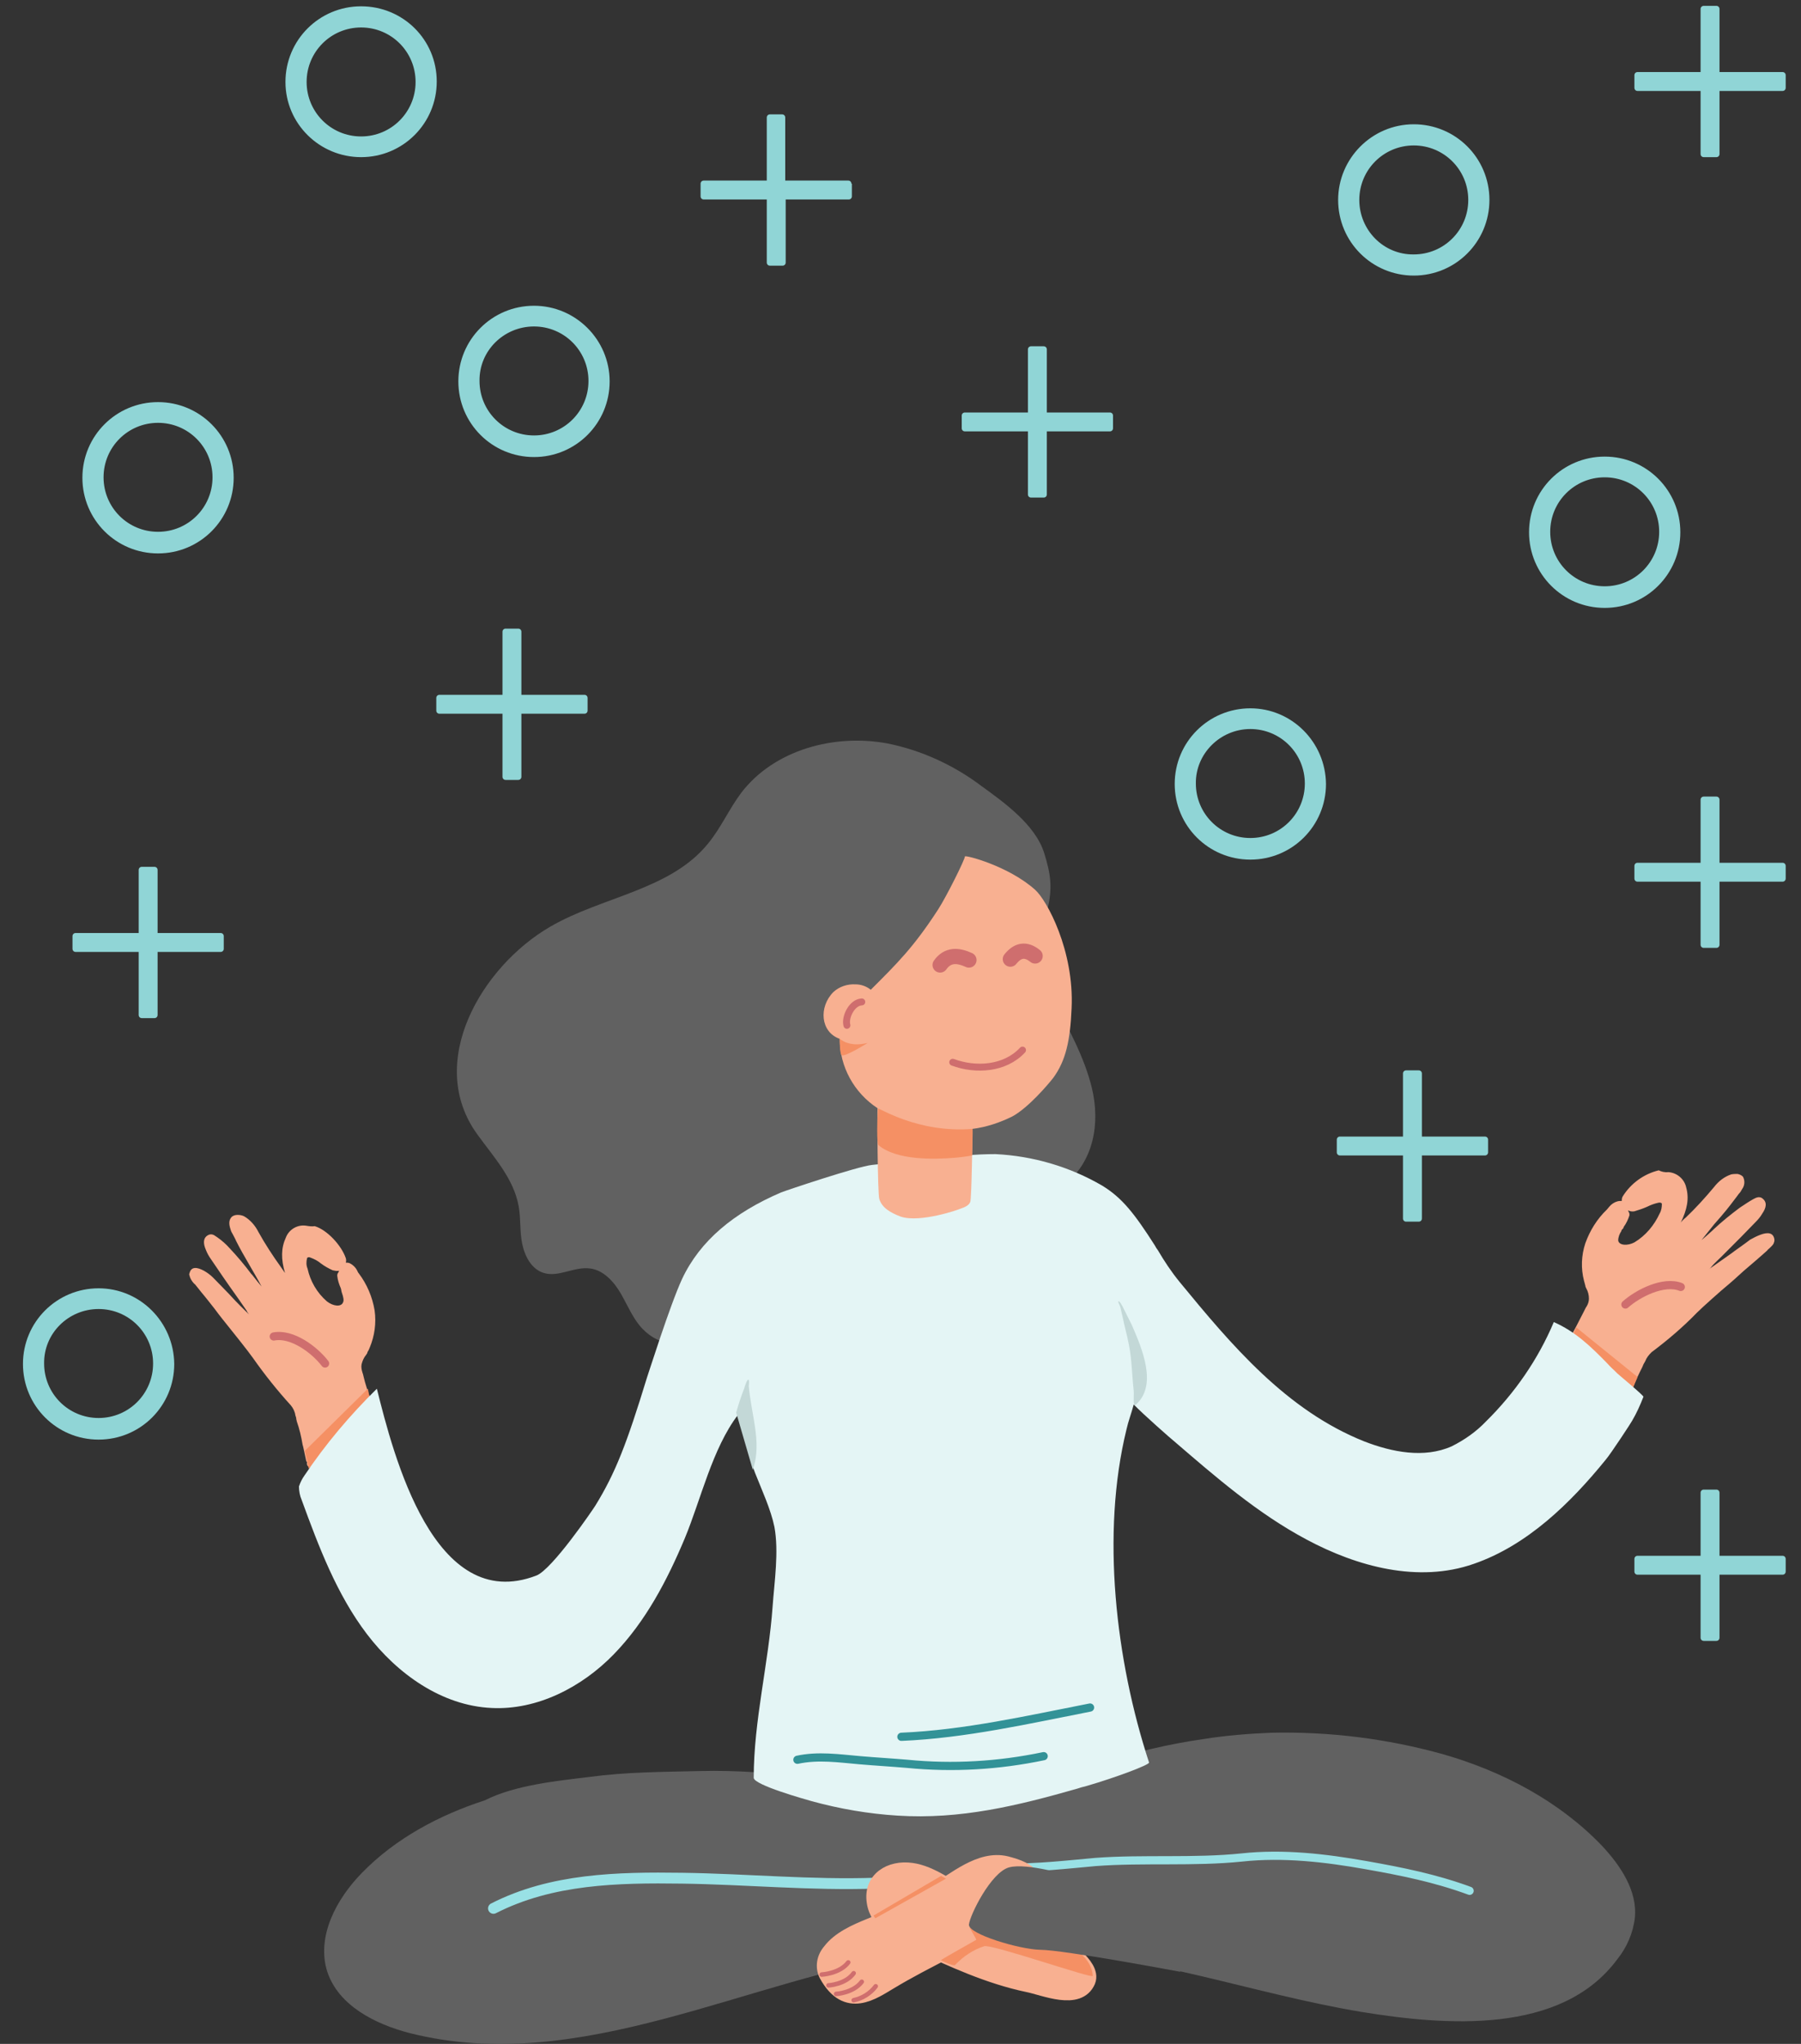<svg xmlns="http://www.w3.org/2000/svg" xml:space="preserve" id="lady" x="0" y="0" style="enable-background:new 0 0 400 453.9" version="1.1" viewBox="0 0 400 453.9">
  <rect x="0" y="0" width="400" height="453.9" fill="#333333" stroke="none"/>
  <style>
    .st0{fill:#616161}.st1{fill:#f8b091}.st2{fill:none;stroke:#cf6e6e;stroke-width:1.82;stroke-linecap:round;stroke-linejoin:round}.st3{fill:#f59064}.st7{fill:#f8b091;stroke:#f8b091;stroke-width:3;stroke-miterlimit:10}.st14{fill:#90d5d6;fill-rule:evenodd;clip-rule:evenodd}
  </style>
  <path d="M282.3 384.8c-5 .2-10 .6-15 1.4-7.7 1.1-15.2 2.9-22.6 5.2-7.9 2.8-15.8 6.1-24.2 6.9-5.4.5-10.9-.1-16.4-.7-16-1.7-32.5-4.7-48.5-4.3-8.3.2-16.4.2-24.6 1.3-7.3.9-16.6 1.8-23.3 5.2-10.2 3.3-19.9 8.5-27.3 16.1-5.7 5.8-10.2 14.2-7.7 22 2.5 7.5 10.6 11.6 18.3 13.6 38 9.6 75.3-12.2 112.3-17.6 22-3.2 42-.1 63.3 4.9 11.9 2.8 23.8 6 35.8 8 18.5 3 44.3 5.2 56.8-11.7 2.1-2.6 3.5-5.8 3.9-9.2.6-6-3.2-11.6-7.3-16-9.5-9.9-22-16.5-35.2-20.3-12.5-3.5-25.4-5.1-38.3-4.8z" class="st0 burst"/>
  <path d="M370.5 260.3c1.9.1 3.6 1.5 4 3.4.7 2.5.2 4.9-1.2 7.8.3-.4.7-.8 1.1-1.1 2.2-2.1 4.3-4.4 6.3-6.8 1-1.3 2.3-2.3 3.8-2.8.5-.1.9-.1 1.4-.1.5.1.9.3 1.2.6.5.9.4 2-.2 2.8-.2.4-.4.7-.7 1-.2.3-.9 1.2-.9 1.2-1.2 1.6-2.2 2.9-4.6 5.6l-2.8 3.5c.7-.6 1.3-1.1 2.5-2.2l.2-.2c1.8-1.7 3.8-3.3 5.8-4.8 1.2-.8 2.1-1.4 3-1.9l.6-.3c.5-.2 1.1-.2 1.5.2 1 .8.8 2-.1 3.3-.4.7-.9 1.3-1.5 1.9-2.1 2.2-3.9 4-7.5 7.6-.3.3-1.8 1.7-2.2 2.2-.2.3-.4.5-.7.7 1.4-1 2.7-1.9 5.1-3.6.2-.2 3.1-2.2 4.1-3 .7-.4 1.5-.8 2.3-1.1 1.6-.6 2.9-.5 3.1 1.1 0 .2 0 .4-.1.6-.1.5-.5.8-1 1.3-.1.1-.5.4-.5.5-.7.6-1.2 1.1-2.5 2.2l-2.8 2.4c-1.3 1.2-2.4 2.2-4.9 4.3 0 0-4 3.5-5.4 4.9-3.1 3.2-6.5 6.1-10.1 8.8-.6.6-1.1 1.2-1.4 2-.1.2-.3.5-.4.7-.1.2-.1.3-.2.5-.8 1.6-1.6 3.2-2.2 4.9-.1.2-1.1 2.6-1.4 3.4-.1.1-.2.2-.3.2 0 .4-.2.7-.5.9-.5.2-1.1 0-1.3-.5-.2-.5-.5-.9-.9-1.3 0 0-.6-.7-.8-1-1.3-1.8-2.7-3.5-4.2-5.1-.2-.2-.1-.2-.3-.4-1.4-1.5-2.7-3.1-3.9-4.7-.1-.1-.1-.3-.1-.4h-.2c-.5-.2-.7-.8-.5-1.3.4-1 .9-1.8 1.8-3.5 0 0 1.3-2.5 1.8-3.5l.4-.8c.1-.1.1-.2.2-.3.3-.5.5-1.1.5-1.7 0-.8-.2-1.6-.6-2.3-.1-.2-.2-.4-.2-.6-.1-.4-.2-.7-.3-1.1-.7-2.7-.6-5.6.3-8.3 1-2.8 2.6-5.4 4.8-7.5.2-.2.3-.4.5-.6.5-.6 1.1-1 1.8-1.2.3-.1.7-.1 1-.1 0-.3 0-.7.2-1 1.8-2.9 4.7-5 8-5.8.6.3 1.4.5 2.1.4zm-2.2 6.8c-.9.2-1.7.5-2.5.9-.9.4-1.8.7-2.8 1-.5.1-1 0-1.4-.2 0 .1.1.2.1.3.2.2.2.5.2.8-.3.9-.7 1.8-1.3 2.6 0 .2-.1.3-.2.4l-.1.1c-.1.1-.2.2-.2.4-.4.6-.7 1.3-.7 2.1.2 1.1 2.1 1.2 3.6.4 2.5-1.5 4.4-3.8 5.6-6.4.4-.7.5-1.4.5-2.2-.1-.2-.4-.3-.8-.2z" class="st1"/>
  <path d="M373.3 285.8c-3.8-1.5-9.5 1.4-12.3 3.9" class="st2"/>
  <path d="M349.2 296.6c1.8 1.2 3.5 2.6 5 4.1 1.8 1.9 6.6 6.2 7.4 6.9.8.7.9 1 .9 1l1.2-2.8-13.6-11c.1-.1-.9 1.8-.9 1.8z" class="st3"/>
  <path d="M68 272.2c-1.9-.3-3.8.8-4.5 2.6-1.1 2.4-1.1 4.8-.2 7.9-.3-.4-.6-.9-.9-1.3-1.8-2.5-3.5-5.1-5-7.8-.7-1.4-1.8-2.7-3.2-3.5-.4-.2-.9-.3-1.4-.3-.5 0-.9.1-1.3.4-.7.7-.7 1.6-.3 2.8.1.4.3.8.5 1.1.2.4.7 1.3.7 1.4.9 1.8 1.7 3.2 3.5 6.3 0 0 1.3 2.2 2.2 3.9-.6-.7-1.1-1.3-2.1-2.6l-.2-.2c-1.5-2-3.1-3.9-4.8-5.7-.8-.9-1.7-1.7-2.7-2.4-.2-.1-.4-.3-.6-.4-.4-.3-1-.4-1.5-.1-1.1.6-1.1 1.8-.5 3.2.3.8.7 1.5 1.2 2.2 1.7 2.5 3.1 4.6 6.1 8.8.2.3 1.4 2 1.8 2.6.1.3.3.5.5.8-1.2-1.2-2.4-2.3-4.4-4.5-.2-.2-2.7-2.8-3.6-3.7-.6-.6-1.3-1.1-2-1.5-1.5-.8-2.8-1-3.2.5-.1.2-.1.4 0 .6.1.5.4 1 .7 1.4.1.1.4.5.5.5.6.7 1 1.3 2.1 2.6 0 0 1.7 2.1 2.3 2.9 1.1 1.5 2 2.6 4 5.1 0 0 3.3 4.1 4.5 5.8 2.6 3.7 5.4 7.2 8.4 10.5.5.6.9 1.4 1 2.2.2.6.2.6.2.8s.1.3.1.5c.6 1.7 1 3.4 1.3 5.2.1.2.6 2.7.8 3.6 0 .1.1.2.2.3-.1.4 0 .8.3 1 .4.3 1 .2 1.2-.2 0 0 0-.1.1-.1.3-.4.7-.8 1.1-1.1.4-.3.7-.6 1-.9 1.6-1.6 3.3-3 5.1-4.3.2-.1.2-.2.4-.3 1.6-1.2 3.2-2.5 4.6-3.9.1-.1.1-.2.2-.4h.1c.5-.1.8-.7.7-1.2-.3-1.1-.5-1.9-1.1-3.7 0 0-.9-2.7-1.1-3.7-.1-.3-.1-.5-.2-.8-.1-.3-.1-.2-.1-.3-.2-.6-.3-1.2-.2-1.8.2-.8.5-1.5 1-2.1.2-.3.3-.4.3-.6.2-.3.4-.7.5-1 1.1-2.6 1.5-5.5 1.1-8.3-.5-3-1.7-5.8-3.5-8.2-.2-.2-.3-.5-.4-.7-.3-.6-.9-1.2-1.5-1.5-.3-.2-.7-.2-1-.2.1-.3.1-.7 0-1-1-2.9-4.2-6.3-6.9-7.1-.6.1-1.3 0-1.9-.1zm1 7.1c.8.3 1.6.7 2.3 1.3.8.6 1.7 1.1 2.6 1.5.5.1.9.2 1.4.1 0 .1-.1.2-.1.3-.2.2-.3.5-.3.8.1 1 .4 1.9.8 2.8 0 .1.1.3.1.4v.1c0 .1.1.3.1.4.4 1.1.5 1.8.3 2.2-.4 1.1-2.2.9-3.6-.2-2.2-1.9-3.7-4.5-4.3-7.3-.3-.7-.3-1.5-.1-2.3.1-.2.4-.3.8-.1z" class="st1"/>
  <path d="M60.8 296.8c4.1-.8 9.1 3 11.4 6" class="st2"/>
  <path d="m82.1 310.4-13.5 15.8-.9-4 14-13.8.4 2z" class="st3"/>
  <path d="M232.6 202.1c1.2-4.9.8-7.9-.7-12.7-2-6.3-8.9-11.2-14-14.9-6.1-4.6-13.3-7.9-20.8-9.4-11.8-2.2-25.2 1.4-32.5 11-2.7 3.6-4.5 7.8-7.4 11.3-8.4 10.3-23.5 11.7-35 18.4-15.2 8.8-27.8 30.1-16.2 46.1 3.6 5 8.1 9.8 9.2 16 .5 2.8.2 5.6.8 8.4.6 2.8 2.1 5.6 4.8 6.4 3.3 1 6.8-1.5 10.3-1 3 .4 5.3 3 6.8 5.6s2.7 5.6 4.8 7.8c8 8.2 18.8-.8 26.1-5.1 3.4-2 6.4-1.9 10.1-.3 6.4 2.7 12.3 6.5 18.9 8.4 9.8 2.8 18.7-.2 24.3-8.7 2.4-3.7 4.1-7.8 4.9-12.1.3-2.2.8-4.4 1.6-6.5 1.6-3.3 4.9-5.5 7.8-7.7 6.5-5.1 8-13.6 6.1-21.5-1.7-7-5.3-13.3-8.5-19.6-.7-1.4-1-3.1-1.7-4.6-1.1-2.4-2.4-4.6-2.9-7.2-.5-4.4 2-3.1 3.2-8.1z" class="st0"/>
  <path d="M221.1 256.3c-2.2 0-4.5.1-6.7.3-.9-.1-1.7-.1-2.6 0-.4 0-.7.1-1.1.2-1.1.2-1.6.2-2.2.3-.6.1-3.9.3-4.7.3-2.2.2-5.9.7-6.1.8-1.1.2-2 .3-4 .5-3.2.3-19.5 5.8-20.2 6.1-10.5 4.5-18 10.7-22 19.2-2.7 5.8-7.7 21.7-7.8 21.9-4.5 14.7-7 21.2-11.5 28.5-.5.8-9.6 14.2-13.1 15.5-22.7 8.7-31.7-26.7-35.4-41.5-6 5.9-11.4 12.3-16.1 19.3-.5.7-.9 1.5-1.2 2.4 0 1 .2 2.1.6 3 3.8 10.4 7.8 21 14.5 29.8s16.6 15.9 27.7 16.4c10.1.5 20-4.6 27.1-11.9s11.9-16.5 15.8-25.8c3.6-8.7 6.1-19.9 11.8-27.4 1.8 4 2.2 8.8 3.8 12.9 1.5 3.8 3.5 8.1 4.3 12 1 5.5 0 12.1-.4 17.6-.9 12.7-4.2 25.4-4.2 38.1 0 1.6 11.5 4.8 12.9 5.2 6.2 1.7 12.6 2.8 19 3.2 14 .9 26.7-2.2 40-6 .6-.2.9-.3 2.1-.6 6.2-1.8 14-4.7 13.8-5.2-7.4-22.6-10.7-50.8-5-74 .4-1.8 1.1-3.6 1.6-5.5 2 2.1 8.6 7.9 8.9 8.1 9.3 8 18.6 16.1 29.5 21.9 11.2 6 24.8 9.7 37.1 5.4 11.9-4.1 21.5-13.5 29.3-23.1 1.2-1.4 5.9-8.6 5.9-8.7 1-1.7 1.8-3.5 2.5-5.3.2-.2-5.5-4.9-5.8-5.2l-.5-.5c-.5-.5-1.1-1-1.7-1.7-3.6-3.7-7.1-7.1-11.9-9.2-3.5 8.3-8.7 15.8-15.1 22.1-2.2 2.3-4.8 4.1-7.6 5.5-6.1 2.7-13.2 1.3-19.4-1.1-17.3-6.9-29.5-21.4-41-35.4-1.8-2.2-3.4-4.6-4.8-7-.3-.4-.5-.7-.7-1.1-4.6-7.2-7.3-10.6-11.7-13.3-7.2-4.2-15.4-6.6-23.7-7z" style="fill:#e4f5f5"/>
  <path d="M214.3 190.2c0 .7-4.1 8.9-5.9 11.7-5.5 8.5-9.2 12.1-15 17.9-1-.8-2.2-1.2-3.4-1.2-1.8-.1-3.6.5-4.9 1.7-3.3 3.3-2.9 8.9 1.4 10.4 0 6.2 3.2 12 8.4 15.4-.1.1 0 19.1.4 20.2.6 1.9 2.4 3 4.8 3.9 4.3 1.4 12.9-1.6 13-1.7 1.2-.4 2.1-.8 2.4-1.6.3-.8.5-15.3.5-16.2 3.1-.4 6.1-1.4 8.9-2.8 3.6-2 7.9-7.1 9-8.5 2.8-3.8 3.8-8.3 4.1-15.5.6-12.8-5.5-24-8.1-26.3-5.9-5.3-15.6-7.8-15.6-7.4z" class="st1"/>
  <path d="M224.1 414.7c5.5.2 13.7-.7 19.2-1.2 10.6-.8 21.9.1 32.5-1 9.2-1 18.6.1 27.6 1.7 7.9 1.4 15.4 2.9 23 5.7" style="fill:none;stroke:#99e1e5;stroke-width:1.82;stroke-linecap:round;stroke-linejoin:round"/>
  <path d="M194.5 418.2c-14.3.5-28.7-.9-43-1.1s-29 .1-41.9 6.7" style="fill:none;stroke:#99e1e5;stroke-width:2.41;stroke-linecap:round;stroke-linejoin:round"/>
  <path d="M229.6 417.4c-.8-2.2-3.8-3.1-6.1-3.7-5.9-1.4-11.5 3.7-16.2 6.4s-9.1 5.5-14.1 7.4c-3.2 1.3-6.9 2.9-9 5.7-1.3 1.5-1.7 3.6-.8 5.4 4.6 8.4 10.7 3.8 14.3 1.7 8.6-5.2 16.5-8.3 24.8-14 2.9-1.9 8.4-5.2 7.1-8.9z" class="st7"/>
  <path d="M221.6 426c.4 1.3 3.3 1.6 4.5 2.1 4.7 2 9.6 2.7 13.3 6.5 1.3 1.3 3.2 3.4 2.4 5.4-2.2 5.1-10 1.6-13.6.9-8.6-1.8-16.9-5.6-24.8-9.3-3.9-1.8-8.7-4.4-9.4-9.2-.8-5.2 3.7-7.9 8.5-7.2 4.4.6 8.7 4 12.4 6.1 1.6.9 3.1 1.8 4.6 2.9.9.7 1.7.7 2.1 1.8z" class="st7"/>
  <path d="M195 246.2c0-.4 8.7 5.5 21 4.5.1 0-.1 5.9-.1 5.9s-1.5.3-3.7.5c-4.8.4-13.1.6-17.1-2.8-.4-.4-.3-5.4-.1-8.1zm-8.5-15.5c0-.1 1.9 2 6.2.9.2-.1-5.2 3.3-5.8 2.7-.4-.4-.4-3.3-.4-3.6zM209 435.3c0-.1 3.9-2.3 7.8-4.5.2-.1-1.6-2.7-1.4-2.8 3.5-2 8.8-1.4 8.8-1.4l2.3.7s15.9 4 16.2 11.5c0 .7-22.4-7.1-24.1-6.6-2.5.8-4.7 2.3-6.5 4.2-.3.3-3.1-1-3.1-1.1zm1.1-18.1-15.7 8.8-.4-.6 15-8.8 1.1.6z" class="st3"/>
  <path d="M224.4 213c1.6-2 3.4-2.4 5.5-.7m-21.1 2c1.7-2.4 4-2.2 6.4-1.1" style="fill:none;stroke:#cf6e6e;stroke-width:3.38;stroke-linecap:round;stroke-linejoin:round"/>
  <path d="M227.1 233.2c-3.9 4.2-10.4 4.6-15.5 2.7m-20.2-13.4c-2.2.1-3.8 3.4-3.3 5.2" style="fill:none;stroke:#cf6e6e;stroke-width:1.54;stroke-linecap:round;stroke-linejoin:round"/>
  <path d="M252.3 311.9c-.8.8-.4-1.9-.5-3-.4-3.5-.4-7-1.1-10.4-.4-2.1-1-4.1-1.4-6.2-.2-.7-.3-1.4-.5-2.1-.1-.4-.7-1.3-.3-1.2.2 0 .7.9.8 1.1l2.1 4.2c2.3 5.3 5.7 13.3.9 17.6zm-88.8 1.8c.5-1.8 1.1-3.6 1.8-5.4 0-.1.6-2 .9-1.9.3.1.1 1.3.1 1.4.1 1.2.3 2.6.5 3.8.8 5 2.1 9.9.4 14.8" style="fill:#c3d8d7"/>
  <path d="M177.1 390.8c4.6-1 9.3-.3 13.9.1 3.5.3 7 .5 10.5.8 10.1 1 20.3.4 30.3-1.7m10.3-10.8c-13.8 2.7-27.8 5.9-41.9 6.5" style="fill:none;stroke:#329297;stroke-width:1.82;stroke-linecap:round;stroke-linejoin:round"/>
  <path d="M237.8 416.6s-9.7-3-13.7-1.9-8.7 10.6-8.9 12.7 11.2 5.5 15.8 5.6c5.2 0 31.2 4.9 31.2 4.9l-18.6-19.4-5.8-1.9z" class="st0"/>
  <path d="M182.5 438.5s4-.2 5.9-2.7m-4.4 5.1s3.8-.2 5.6-2.7m-3.9 4.6s3.8-.2 5.7-2.7m-1.8 4.1c1.9-.4 3.7-1.5 4.9-3.1" style="fill:none;stroke:#cf6e6e;stroke-linecap:round;stroke-linejoin:round"/>
  <path d="M35.1 93.9c6.7 0 12.1 5.4 12.1 12.1 0 6.7-5.4 12.1-12.1 12.1-6.7 0-12.1-5.4-12.1-12.1 0-6.7 5.4-12.1 12.1-12.1m0-4.6c-9.3 0-16.8 7.5-16.8 16.8s7.5 16.8 16.8 16.8 16.8-7.5 16.8-16.8-7.5-16.8-16.8-16.8zm83.5-16.8c6.7 0 12.1 5.4 12.1 12.1 0 6.7-5.4 12.1-12.1 12.1-6.7 0-12.1-5.4-12.1-12.1-.1-6.7 5.4-12.1 12.1-12.1m0-4.6c-9.3 0-16.8 7.5-16.8 16.8s7.5 16.8 16.8 16.8 16.8-7.5 16.8-16.8-7.6-16.8-16.8-16.8zM21.9 290.7c6.7 0 12.1 5.4 12.1 12.1 0 6.7-5.4 12.1-12.1 12.1-6.7 0-12.1-5.4-12.1-12.1-.1-6.7 5.4-12.1 12.1-12.1m0-4.6c-9.3 0-16.8 7.5-16.8 16.8s7.5 16.8 16.8 16.8 16.8-7.5 16.8-16.8c-.1-9.3-7.6-16.8-16.8-16.8zm255.8-124.2c6.7 0 12.1 5.4 12.1 12.1s-5.4 12.1-12.1 12.1c-6.7 0-12.1-5.4-12.1-12.1-.1-6.6 5.4-12.1 12.1-12.1m0-4.6c-9.3 0-16.8 7.5-16.8 16.8s7.5 16.8 16.8 16.8 16.8-7.5 16.8-16.8c-.1-9.3-7.6-16.8-16.8-16.8zM80.2 6.1c6.7 0 12.1 5.4 12.1 12.1 0 6.7-5.4 12.1-12.1 12.1-6.7 0-12.1-5.4-12.1-12.1 0-6.7 5.4-12.1 12.1-12.1m0-4.7c-9.3 0-16.8 7.5-16.8 16.8S71 34.9 80.2 34.9c9.3 0 16.8-7.5 16.8-16.8S89.5 1.4 80.2 1.4zM356.4 106c6.7 0 12.1 5.4 12.1 12.1 0 6.7-5.4 12.1-12.1 12.1-6.7 0-12.1-5.4-12.1-12.1 0-6.7 5.4-12.1 12.1-12.1m0-4.6c-9.3 0-16.8 7.5-16.8 16.8s7.5 16.8 16.8 16.8 16.8-7.5 16.8-16.8-7.5-16.8-16.8-16.8zm-54.5-57c0-6.7 5.4-12.1 12.1-12.1 6.7 0 12.1 5.4 12.1 12.1s-5.4 12.1-12.1 12.1c-6.7.1-12.1-5.4-12.1-12.1m-4.7 0c0 9.3 7.5 16.8 16.8 16.8s16.8-7.5 16.8-16.8-7.5-16.8-16.8-16.8-16.8 7.6-16.8 16.8z" style="fill:#90d5d6"/>
  <g id="Icon_Plus_00000039121932749547419340000011783721150270757516_">
    <path id="Icon-Plus_00000118366782076391333490000013230430562412419762_" d="M189.1 40.8c0-.4-.3-.7-.7-.7h-14v-14c0-.4-.3-.7-.7-.7H171c-.4 0-.7.3-.7.7v14h-14c-.4 0-.7.3-.7.7v2.8c0 .4.3.7.7.7h14v14c0 .4.3.7.7.7h2.8c.4 0 .7-.3.7-.7v-14h14c.4 0 .7-.3.7-.7v-2.8z" class="st14"/>
  </g>
  <g id="Icon_Plus-7_00000158746011501969645410000001118425641812667583_">
    <path id="Icon-Plus-7_00000093153762661428216550000001157919472298147722_" d="M34.3 226.1c.4 0 .7-.3.7-.7v-14h14c.4 0 .7-.3.7-.7v-2.8c0-.4-.3-.7-.7-.7H35v-14c0-.4-.3-.7-.7-.7h-2.8c-.4 0-.7.3-.7.7v14h-14c-.4 0-.7.3-.7.7v2.8c0 .4.3.7.7.7h14v14c0 .4.3.7.7.7h2.8z" class="st14"/>
  </g>
  <g id="Icon_Plus-7_00000151518466654489848310000016288924442238689213_">
    <path id="Icon-Plus-7_00000026843447254195579940000011627883525704904064_" d="M115.1 173.2c.4 0 .7-.3.7-.7v-14h14c.4 0 .7-.3.7-.7V155c0-.4-.3-.7-.7-.7h-14v-14c0-.4-.3-.7-.7-.7h-2.8c-.4 0-.7.3-.7.7v14h-14c-.4 0-.7.3-.7.7v2.8c0 .4.3.7.7.7h14v14c0 .4.3.7.7.7h2.8z" class="st14"/>
  </g>
  <g id="Icon_Plus-7_00000035513275429026974910000010294490827428889273_">
    <path id="Icon-Plus-7_00000124154748067542235000000008228443072925993608_" d="M231.8 110.5c.4 0 .7-.3.7-.7v-14h14c.4 0 .7-.3.7-.7v-2.8c0-.4-.3-.7-.7-.7h-14v-14c0-.4-.3-.7-.7-.7H229c-.4 0-.7.3-.7.7v14h-14c-.4 0-.7.3-.7.7v2.8c0 .4.3.7.7.7h14v14c0 .4.3.7.7.7h2.8z" class="st14"/>
  </g>
  <g id="Icon_Plus-7_00000092422926028446069190000001061465376189539716_">
    <path id="Icon-Plus-7_00000127035997728309734050000007298560965222584495_" d="M381.2 34.9c.4 0 .7-.3.7-.7v-14h14c.4 0 .7-.3.7-.7v-2.8c0-.4-.3-.7-.7-.7h-14V2c0-.4-.3-.7-.7-.7h-2.8c-.4 0-.7.3-.7.7v14h-14c-.4 0-.7.3-.7.7v2.8c0 .4.3.7.7.7h14v14c0 .4.3.7.7.7h2.8z" class="st14"/>
  </g>
  <g id="Icon_Plus-7_00000075879329091816419550000004658505920172160641_">
    <path id="Icon-Plus-7_00000021797919687299050240000002395799689811856818_" d="M315.1 271.3c.4 0 .7-.3.7-.7v-14h14c.4 0 .7-.3.7-.7v-2.8c0-.4-.3-.7-.7-.7h-14v-14c0-.4-.3-.7-.7-.7h-2.8c-.4 0-.7.3-.7.7v14h-14c-.4 0-.7.3-.7.7v2.8c0 .4.3.7.7.7h14v14c0 .4.3.7.7.7h2.8z" class="st14"/>
  </g>
  <g id="Icon_Plus-7_00000095334560108007225670000000299354011920326530_">
    <path id="Icon-Plus-7_00000104706141237082040690000012487342139500128933_" d="M381.2 210.5c.4 0 .7-.3.7-.7v-14h14c.4 0 .7-.3.7-.7v-2.8c0-.4-.3-.7-.7-.7h-14v-14c0-.4-.3-.7-.7-.7h-2.8c-.4 0-.7.3-.7.7v14h-14c-.4 0-.7.3-.7.7v2.8c0 .4.3.7.7.7h14v14c0 .4.3.7.7.7h2.8z" class="st14"/>
  </g>
  <g id="Icon_Plus-7_00000152230404746878473980000006931918534814391188_">
    <path id="Icon-Plus-7_00000178199852505949070100000008821894956140264071_" d="M381.2 364.4c.4 0 .7-.3.7-.7v-14h14c.4 0 .7-.3.7-.7v-2.8c0-.4-.3-.7-.7-.7h-14v-14c0-.4-.3-.7-.7-.7h-2.8c-.4 0-.7.3-.7.7v14h-14c-.4 0-.7.3-.7.7v2.8c0 .4.3.7.7.7h14v14c0 .4.3.7.7.7h2.8z" class="st14"/>
  </g>
</svg>
